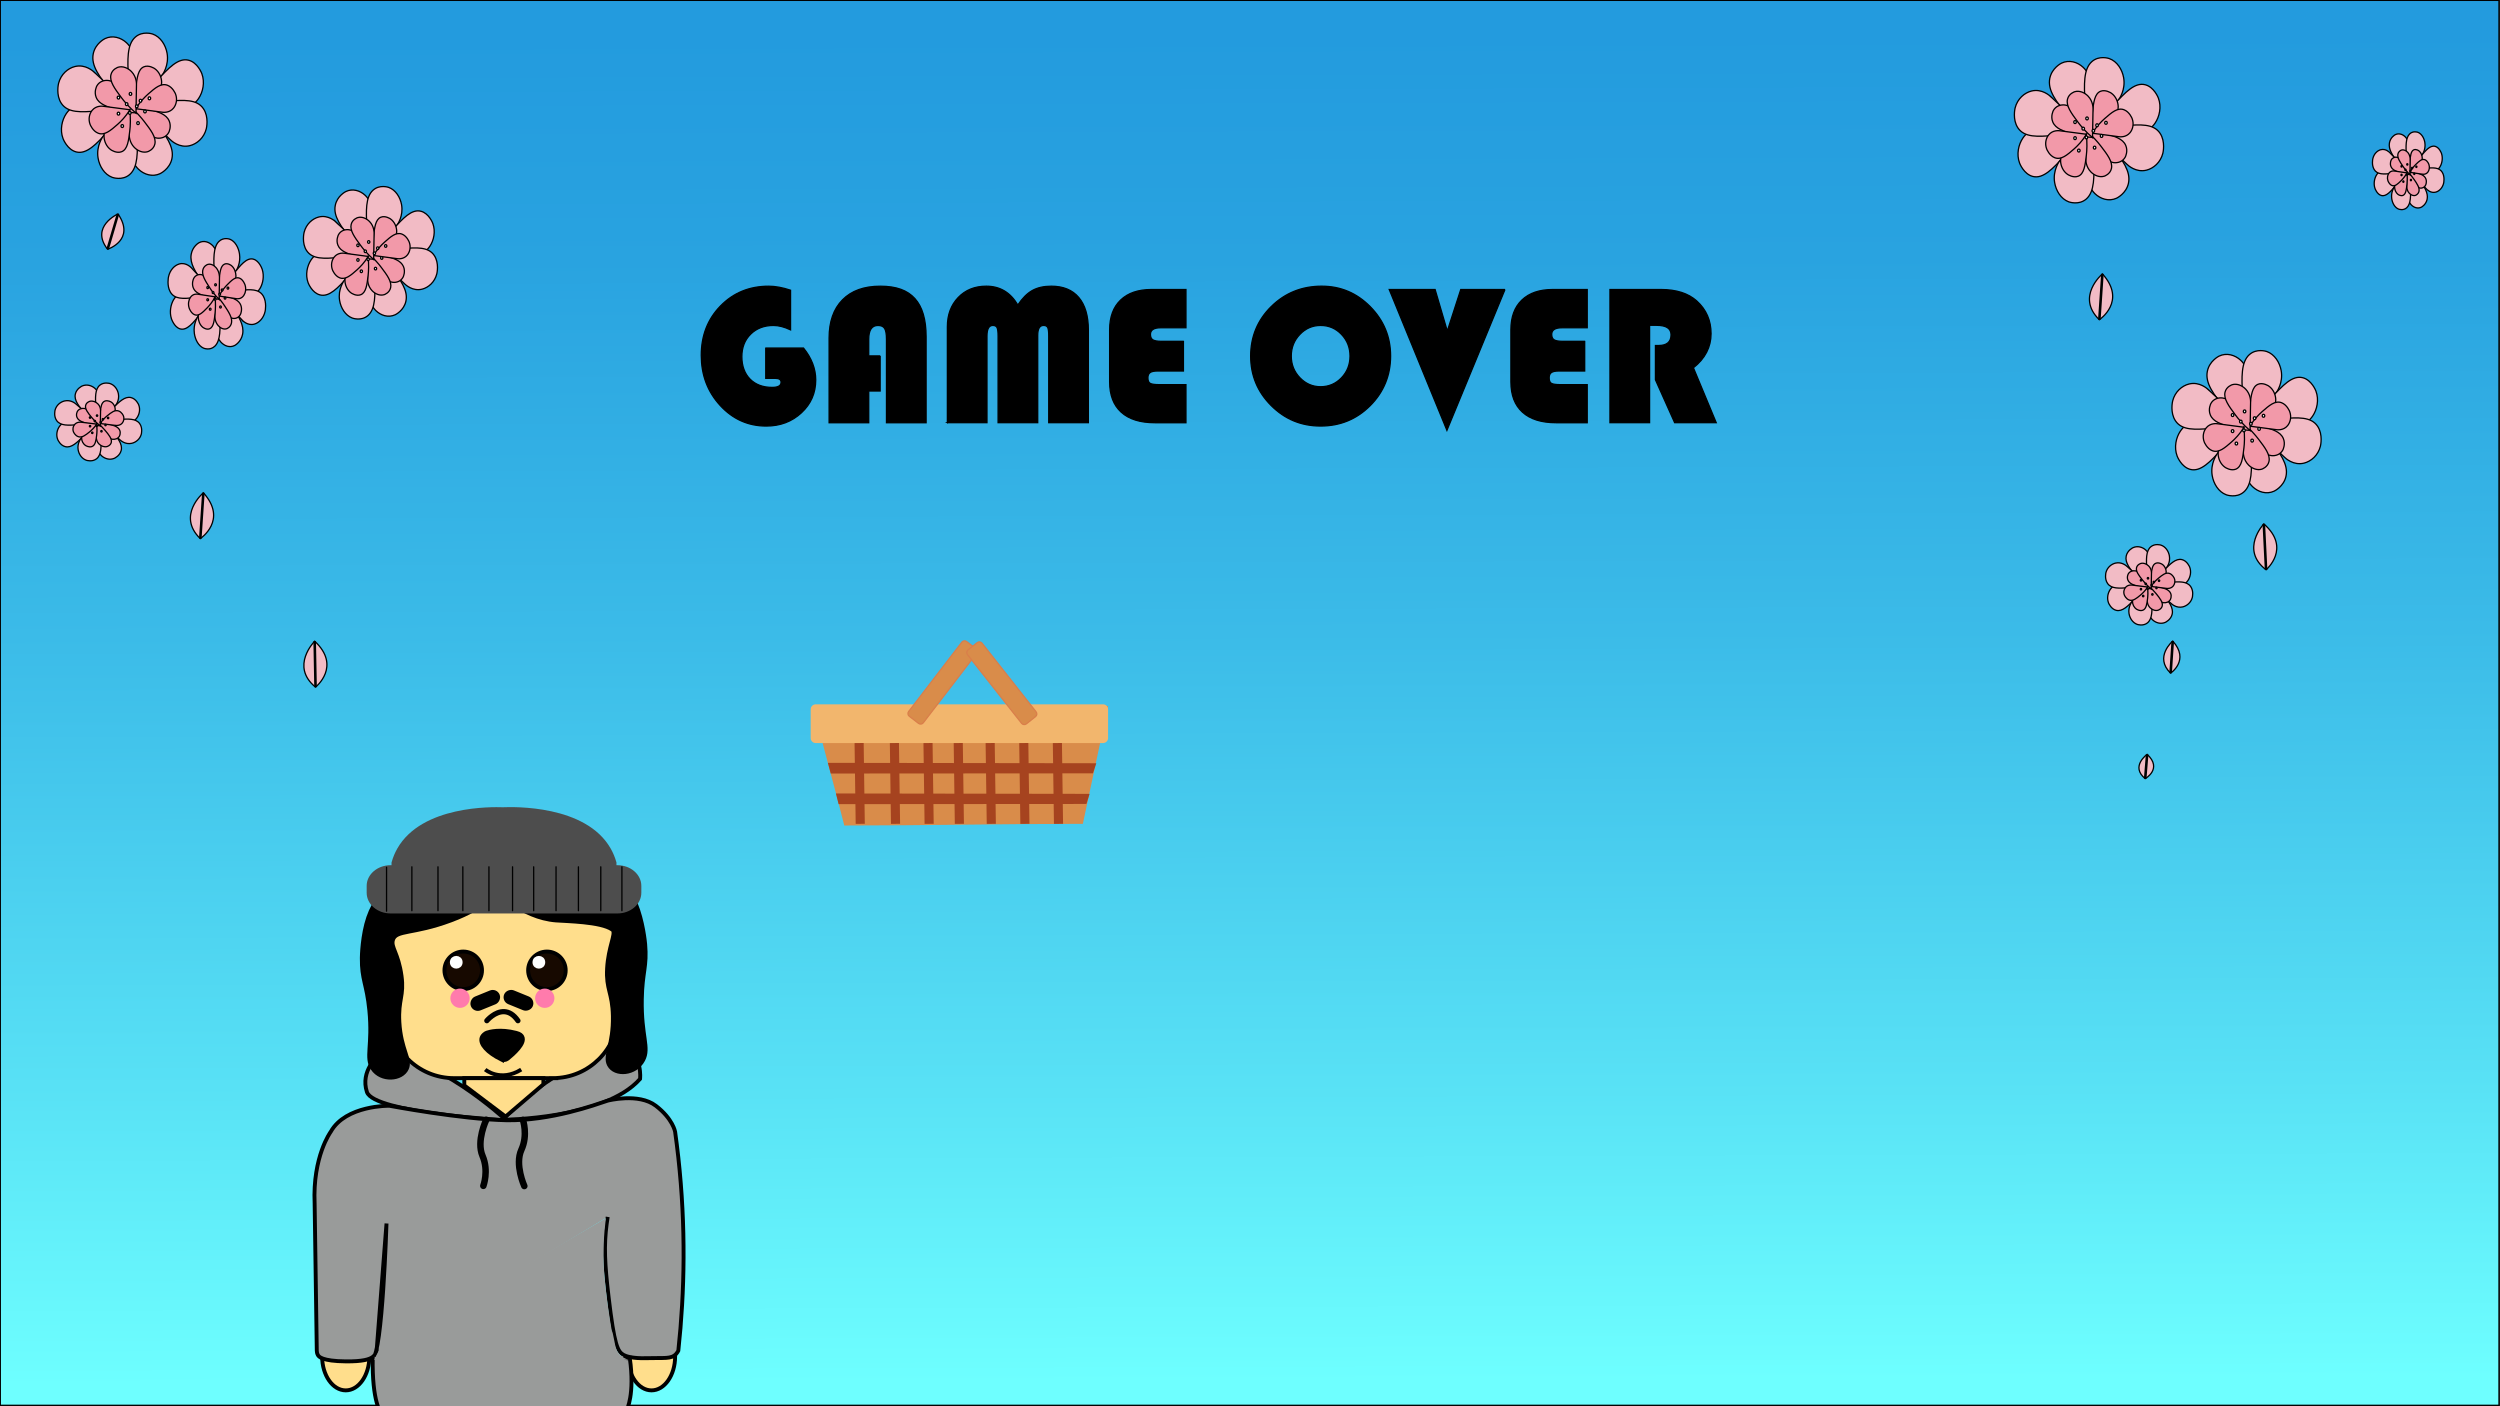 <?xml version="1.0" encoding="UTF-8"?><svg id="Layer_1" xmlns="http://www.w3.org/2000/svg" xmlns:xlink="http://www.w3.org/1999/xlink" viewBox="0 0 1920 1080"><rect x="0" y="0" width="1920" height="1080" fill="#333333" stroke="none"/><defs><style>.cls-1{stroke-width:2px;}.cls-1,.cls-2,.cls-3,.cls-4,.cls-5,.cls-6,.cls-7,.cls-8,.cls-9,.cls-10,.cls-11,.cls-12,.cls-13,.cls-14,.cls-15,.cls-16,.cls-17,.cls-18{stroke-miterlimit:10;}.cls-1,.cls-2,.cls-3,.cls-4,.cls-5,.cls-6,.cls-8,.cls-10,.cls-12,.cls-13,.cls-14,.cls-19,.cls-15,.cls-17,.cls-18{stroke:#000;}.cls-1,.cls-5,.cls-7,.cls-8,.cls-12,.cls-18{fill:none;}.cls-2,.cls-3,.cls-6,.cls-15,.cls-17,.cls-18{stroke-width:3px;}.cls-2,.cls-20{fill:#999b9a;}.cls-21{fill:url(#linear-gradient);}.cls-21,.cls-22,.cls-23,.cls-24,.cls-20,.cls-25,.cls-26,.cls-27{stroke-width:0px;}.cls-22,.cls-10,.cls-19,.cls-17{fill:#000;}.cls-3{fill:#170900;}.cls-4,.cls-16{fill:#fff;}.cls-5,.cls-6,.cls-8,.cls-10,.cls-12,.cls-16{stroke-linecap:round;}.cls-6,.cls-15{fill:#ffde8c;}.cls-23{fill:#a6431f;}.cls-24{fill:#d98c4a;}.cls-7{stroke:#a6431f;stroke-width:7px;}.cls-8,.cls-10,.cls-16{stroke-width:4px;}.cls-9{fill:url(#linear-gradient-2);}.cls-9,.cls-11{stroke:#d97e4a;}.cls-11{fill:url(#linear-gradient-3);}.cls-12{stroke-width:5px;}.cls-13{fill:#f2bbc5;}.cls-14{fill:#f299a9;}.cls-25{fill:#ff7bac;}.cls-16{stroke:#fff;}.cls-26{fill:#f2b66d;}.cls-27{fill:#4d4d4d;}</style><linearGradient id="linear-gradient" x1="962.52" y1="1387.36" x2="956.2" y2="-530.85" gradientUnits="userSpaceOnUse"><stop offset=".17" stop-color="#6effff"/><stop offset=".29" stop-color="#58e1f5"/><stop offset=".47" stop-color="#3bbbe8"/><stop offset=".62" stop-color="#29a3e0"/><stop offset=".71" stop-color="#239bde"/></linearGradient><linearGradient id="linear-gradient-2" x1="726.43" y1="1173.12" x2="726.65" y2="1035.62" gradientTransform="translate(818.31 -790.49) rotate(37.56)" gradientUnits="userSpaceOnUse"><stop offset=".99" stop-color="#d98c4a"/><stop offset=".99" stop-color="#b08f4a"/><stop offset="1" stop-color="#4b974a"/><stop offset="1" stop-color="#009d4a"/></linearGradient><linearGradient id="linear-gradient-3" x1="1115.53" y1="84.49" x2="1115.76" y2="-53.03" gradientTransform="translate(-113.28 1207.16) rotate(-38.28)" xlink:href="#linear-gradient-2"/></defs><rect class="cls-21" x=".23" y=".28" width="1919" height="1079"/><path class="cls-22" d="M1918.73.78v1078H.73V.78h1918M1919.73-.22H-.27v1080h1920V-.22h0Z"/><path class="cls-19" d="M588.11,267.32h29c6.24,7.75,9.37,15.91,9.37,24.51,0,9.99-3.66,18.39-10.98,25.18-7.32,6.8-16.33,10.19-27.02,10.19-13.89,0-25.68-5.27-35.37-15.81-9.69-10.54-14.54-23.38-14.54-38.52s4.93-27.83,14.8-37.92c9.87-10.09,22.2-15.14,36.98-15.14,5.05,0,10.64,1.02,16.79,3.07v30.43c-4.8-2.25-9.17-3.37-13.12-3.37-7.15,0-12.98,2.22-17.5,6.67-4.52,4.45-6.78,10.22-6.78,17.31s2.1,12.99,6.3,17.24c4.2,4.25,9.87,6.37,17.01,6.37,4.55,0,6.82-1.32,6.82-3.97,0-2-1.5-3-4.5-3h-7.27v-23.23Z"/><path class="cls-19" d="M675.95,273.31v26.98h-8.77v24.36h-30.43v-65.05c0-12.59,3.43-22.37,10.3-29.34,6.87-6.97,16.53-10.45,28.97-10.45s20.86,3.16,26.6,9.48c5.75,6.32,8.62,16.08,8.62,29.27v66.1h-30.43v-64.08c0-4-.48-6.77-1.42-8.32-.95-1.55-2.65-2.32-5.1-2.32-4.75,0-7.12,3.55-7.12,10.64v12.74h8.77Z"/><path class="cls-19" d="M727.58,324.65v-73.75c0-9.14,2.77-16.61,8.32-22.41,5.55-5.79,12.74-8.69,21.58-8.69,10.49,0,18.56,4.82,24.21,14.46,3.45-5.2,7.14-8.91,11.09-11.13,3.95-2.22,8.82-3.33,14.61-3.33,9.19,0,16.24,2.9,21.13,8.69,4.9,5.8,7.34,14.14,7.34,25.03v71.12h-30.43v-66.55c0-3.3-.26-5.48-.79-6.56-.52-1.07-1.59-1.61-3.18-1.61-3,0-4.5,2.55-4.5,7.64v67.08h-30.43v-66.55c0-3.25-.28-5.42-.82-6.52-.55-1.1-1.62-1.65-3.22-1.65-3,0-4.5,2.72-4.5,8.17v66.55h-30.43Z"/><path class="cls-19" d="M908.87,262.15v22.78h-19.86c-2.7,0-4.61.4-5.73,1.2-1.12.8-1.69,2.15-1.69,4.05,0,2.15.57,3.56,1.72,4.23,1.15.67,3.5,1.01,7.04,1.01h20.46v29.23h-23.91c-11.24,0-19.84-2.69-25.78-8.06-5.95-5.37-8.92-13.13-8.92-23.27v-40.1c0-9.79,2.81-17.39,8.43-22.78,5.62-5.4,13.53-8.09,23.72-8.09h26.46v29.38h-19.41c-5.25,0-7.87,1.7-7.87,5.1,0,2,.62,3.39,1.87,4.16,1.25.77,3.47,1.16,6.67,1.16h16.79Z"/><path class="cls-19" d="M1015.15,219.8c14.49,0,26.92,5.27,37.28,15.81,10.37,10.54,15.55,23.16,15.55,37.85s-5.22,27.63-15.66,38.07c-10.44,10.44-23.13,15.66-38.07,15.66s-27.5-5.25-38-15.74c-10.49-10.49-15.74-23.16-15.74-38s5.28-27.68,15.85-38.07c10.57-10.39,23.5-15.59,38.78-15.59ZM1014.25,249.93c-6.25,0-11.57,2.3-15.96,6.9-4.4,4.6-6.59,10.14-6.59,16.64s2.21,12.04,6.63,16.64c4.42,4.6,9.73,6.9,15.93,6.9s11.63-2.29,16-6.86c4.37-4.57,6.56-10.13,6.56-16.68s-2.19-12.1-6.56-16.68c-4.37-4.57-9.71-6.86-16-6.86Z"/><path class="cls-19" d="M1155.82,222.35l-44.59,108.14-44.29-108.14h35.22l9.37,31.93,10.34-31.93h33.95Z"/><path class="cls-19" d="M1217.04,262.15v22.78h-19.86c-2.7,0-4.61.4-5.73,1.2-1.12.8-1.69,2.15-1.69,4.05,0,2.15.57,3.56,1.72,4.23,1.15.67,3.5,1.01,7.04,1.01h20.46v29.23h-23.91c-11.24,0-19.84-2.69-25.78-8.06-5.95-5.37-8.92-13.13-8.92-23.27v-40.1c0-9.79,2.81-17.39,8.43-22.78,5.62-5.4,13.53-8.09,23.72-8.09h26.46v29.38h-19.41c-5.25,0-7.87,1.7-7.87,5.1,0,2,.62,3.39,1.87,4.16,1.25.77,3.47,1.16,6.67,1.16h16.79Z"/><path class="cls-19" d="M1266.88,249.85v74.79h-30.43v-102.3h39.05c11.89,0,21.11,2.95,27.65,8.84,7.29,6.6,10.94,14.96,10.94,25.11s-4.52,19.06-13.57,26.16l17.54,42.19h-31.93l-14.76-32.98v-26.31h2.4c6.39,0,9.59-2.75,9.59-8.24,0-4.85-3.7-7.27-11.09-7.27h-5.4Z"/><path class="cls-13" d="M103.59,49.14c.02-1.13.05-10.29-6.42-16.31-4.26-3.97-10.73-5.99-16.61-3.13-.31.15-7.35,3.72-8.95,11.6-1.88,9.26,5.08,18,13.08,28.04,3.82,4.8,9.94,11.61,18.81,18.22.03-12.8.06-25.6.09-38.41Z"/><path class="cls-13" d="M124.28,58.1c.64-.86,5.7-7.9,4.02-17.31-1.11-6.2-4.98-12.52-11.09-14.65-.32-.11-7.72-2.55-13.28,2.35-6.54,5.76-5.98,17.63-5.33,31.26.31,6.51,1.28,16.27,4.49,27.9,7.07-9.85,14.13-19.7,21.2-29.55Z"/><path class="cls-13" d="M64.98,79.6c-.98-.01-8.89.04-14.03,7.59-3.39,4.97-5.07,12.47-2.54,19.25.13.36,3.28,8.47,10.11,10.24,8.02,2.08,15.5-6.06,24.1-15.41,4.11-4.47,9.93-11.61,15.56-21.94-11.06.09-22.13.18-33.19.27Z"/><path class="cls-13" d="M72.52,55.58c-.75-.73-6.88-6.52-15-4.48-5.35,1.34-10.77,5.88-12.55,12.97-.09.37-2.13,8.95,2.16,15.34,5.04,7.51,15.29,6.74,27.07,5.86,5.62-.42,14.05-1.64,24.07-5.46-8.58-8.08-17.17-16.16-25.75-24.24Z"/><path class="cls-13" d="M100.14,113.48c-.04,1.13-.21,10.29,6.17,16.44,4.2,4.05,10.63,6.21,16.56,3.48.31-.14,7.41-3.56,9.13-11.41,2.02-9.22-4.8-18.1-12.64-28.31-3.75-4.87-9.75-11.81-18.52-18.61-.23,12.8-.46,25.6-.69,38.4Z"/><path class="cls-13" d="M79.6,104.09c-.65.85-5.82,7.78-4.29,17.23,1.01,6.22,4.78,12.62,10.86,14.88.32.12,7.67,2.71,13.32-2.07,6.63-5.62,6.25-17.5,5.82-31.15-.21-6.52-1.03-16.3-4.05-27.99-7.22,9.7-14.44,19.4-21.65,29.11Z"/><path class="cls-13" d="M138.42,83.35c.98.01,8.89-.05,14.03-7.6,3.38-4.97,5.07-12.47,2.54-19.25-.13-.36-3.29-8.47-10.11-10.24-8.02-2.08-15.5,6.07-24.1,15.43-4.1,4.47-9.93,11.62-15.55,21.95,11.06-.09,22.13-.19,33.19-.28Z"/><path class="cls-13" d="M130.89,107.38c.75.73,6.88,6.51,15,4.47,5.35-1.34,10.77-5.89,12.55-12.98.09-.37,2.12-8.95-2.17-15.34-5.05-7.51-15.29-6.74-27.07-5.85-5.62.42-14.05,1.65-24.07,5.47,8.59,8.07,17.17,16.15,25.76,24.22Z"/><path class="cls-14" d="M112.09,100.39c.37.56,3.47,5.05,8.58,5.69,3.37.42,7.12-.89,8.94-4.38.1-.18,2.23-4.44.31-8.86-2.25-5.2-8.52-7-15.72-9.06-3.44-.99-8.65-2.14-15.1-2.22,4.33,6.28,8.66,12.55,12.99,18.83Z"/><path class="cls-14" d="M99.24,103.38c-.01.65-.02,5.89,3.97,9.9,2.63,2.64,6.61,4.35,10.23,3.22.19-.06,4.52-1.5,5.5-5.88,1.15-5.15-3.15-10.75-8.08-17.19-2.36-3.08-6.13-7.51-11.6-12.06,0,7.34-.01,14.67-.02,22.01Z"/><path class="cls-14" d="M120.06,71.74c.47-.34,4.2-3.19,4.08-8.71-.08-3.64-1.83-7.91-5.33-10.33-.18-.13-4.43-2.98-8.27-1.41-4.51,1.84-5.29,8.49-6.2,16.12-.43,3.65-.77,9.22.07,16.28,5.22-3.98,10.43-7.97,15.65-11.95Z"/><path class="cls-14" d="M124.64,86.18c.6.09,5.48.74,8.63-3.15,2.08-2.56,3.11-6.71,1.55-10.82-.08-.22-2.03-5.14-6.23-6.74-4.94-1.88-9.54,2.15-14.82,6.77-2.52,2.21-6.1,5.81-9.56,11.24,6.81.9,13.62,1.79,20.43,2.69Z"/><path class="cls-14" d="M91.89,67.69c-.37-.57-3.39-5.11-8.51-5.85-3.37-.49-7.15.74-9.03,4.19-.1.18-2.3,4.38-.46,8.83,2.17,5.23,8.42,7.15,15.6,9.35,3.43,1.05,8.63,2.31,15.1,2.51-4.23-6.34-8.47-12.69-12.7-19.03Z"/><path class="cls-14" d="M104.82,64.97c.02-.65.12-5.88-3.81-9.96-2.59-2.68-6.55-4.47-10.2-3.41-.19.06-4.56,1.41-5.61,5.76-1.24,5.11,2.97,10.79,7.81,17.31,2.31,3.12,6.02,7.61,11.42,12.25.13-7.32.26-14.64.39-21.95Z"/><path class="cls-14" d="M83.96,96.06c-.47.34-4.2,3.19-4.07,8.71.08,3.64,1.83,7.91,5.33,10.32.18.13,4.43,2.97,8.27,1.41,4.51-1.84,5.29-8.49,6.19-16.13.43-3.65.77-9.22-.07-16.28-5.21,3.99-10.43,7.97-15.64,11.96Z"/><path class="cls-14" d="M79.38,81.62c-.6-.09-5.48-.74-8.63,3.15-2.08,2.56-3.11,6.71-1.54,10.82.08.22,2.03,5.14,6.24,6.74,4.94,1.88,9.54-2.15,14.82-6.78,2.52-2.21,6.1-5.81,9.55-11.25-6.81-.89-13.62-1.79-20.43-2.68Z"/><ellipse class="cls-4" cx="105.04" cy="81.67" rx=".97" ry="1.12"/><ellipse class="cls-4" cx="107.9" cy="77.37" rx=".97" ry="1.12"/><ellipse class="cls-4" cx="100.2" cy="72.13" rx=".97" ry="1.12"/><ellipse class="cls-4" cx="90.99" cy="87.27" rx=".97" ry="1.12"/><ellipse class="cls-4" cx="97.29" cy="79.98" rx=".97" ry="1.12"/><ellipse class="cls-4" cx="106.01" cy="94.56" rx=".97" ry="1.12"/><ellipse class="cls-4" cx="90.99" cy="74.94" rx=".97" ry="1.12"/><ellipse class="cls-4" cx="99.71" cy="86.71" rx=".97" ry="1.12"/><ellipse class="cls-4" cx="111.34" cy="85.59" rx=".97" ry="1.12"/><ellipse class="cls-4" cx="114.74" cy="75.5" rx=".97" ry="1.12"/><ellipse class="cls-4" cx="93.9" cy="96.81" rx=".97" ry="1.12"/><path class="cls-13" d="M167.76,201.26c.01-.86.03-7.82-4.2-12.39-2.79-3.01-7.02-4.55-10.87-2.38-.2.11-4.81,2.82-5.85,8.81-1.23,7.04,3.33,13.67,8.56,21.3,2.5,3.64,6.5,8.82,12.3,13.84.02-9.72.04-19.45.06-29.17Z"/><path class="cls-13" d="M181.29,208.07c.42-.65,3.73-6,2.63-13.15-.72-4.71-3.26-9.51-7.25-11.13-.21-.08-5.05-1.94-8.69,1.79-4.28,4.38-3.91,13.39-3.49,23.75.2,4.95.84,12.36,2.93,21.19,4.62-7.48,9.24-14.97,13.86-22.45Z"/><path class="cls-13" d="M142.5,224.4c-.64,0-5.82.03-9.18,5.77-2.21,3.78-3.32,9.47-1.66,14.62.09.27,2.15,6.43,6.61,7.78,5.25,1.58,10.14-4.6,15.76-11.71,2.69-3.39,6.5-8.82,10.18-16.67-7.24.07-14.47.14-21.71.21Z"/><path class="cls-13" d="M147.43,206.15c-.49-.56-4.5-4.95-9.81-3.4-3.5,1.02-7.05,4.47-8.21,9.86-.06.28-1.39,6.8,1.41,11.66,3.3,5.71,10,5.12,17.71,4.45,3.68-.32,9.19-1.25,15.74-4.15-5.61-6.14-11.23-12.27-16.84-18.41Z"/><path class="cls-13" d="M165.5,250.13c-.02.86-.14,7.81,4.03,12.49,2.75,3.08,6.95,4.72,10.83,2.64.2-.11,4.85-2.71,5.97-8.66,1.32-7-3.14-13.75-8.27-21.5-2.45-3.7-6.38-8.97-12.11-14.13-.15,9.72-.3,19.44-.45,29.17Z"/><path class="cls-13" d="M152.06,243c-.43.64-3.81,5.91-2.8,13.08.66,4.73,3.13,9.59,7.1,11.3.21.09,5.02,2.06,8.71-1.58,4.34-4.27,4.09-13.29,3.8-23.66-.14-4.95-.67-12.38-2.65-21.26-4.72,7.37-9.44,14.74-14.16,22.11Z"/><path class="cls-13" d="M190.54,227.25c.64,0,5.82-.03,9.18-5.77,2.21-3.78,3.32-9.47,1.66-14.62-.09-.27-2.15-6.43-6.61-7.78-5.25-1.58-10.14,4.61-15.76,11.72-2.68,3.4-6.49,8.82-10.17,16.67,7.24-.07,14.47-.14,21.71-.22Z"/><path class="cls-13" d="M185.61,245.5c.49.55,4.5,4.95,9.81,3.4,3.5-1.02,7.04-4.47,8.21-9.86.06-.28,1.39-6.8-1.42-11.65-3.3-5.71-10-5.12-17.71-4.44-3.68.32-9.19,1.25-15.74,4.16,5.62,6.13,11.23,12.27,16.85,18.4Z"/><path class="cls-14" d="M173.31,240.2c.25.43,2.27,3.84,5.61,4.33,2.2.32,4.66-.67,5.85-3.33.06-.14,1.46-3.37.2-6.73-1.47-3.95-5.57-5.31-10.28-6.88-2.25-.75-5.66-1.63-9.88-1.68,2.83,4.77,5.67,9.53,8.5,14.3Z"/><path class="cls-14" d="M164.91,242.46c0,.49-.01,4.48,2.6,7.52,1.72,2,4.32,3.31,6.69,2.45.12-.05,2.96-1.14,3.6-4.47.75-3.91-2.06-8.17-5.29-13.06-1.54-2.34-4.01-5.7-7.59-9.16,0,5.57,0,11.15-.01,16.72Z"/><path class="cls-14" d="M178.53,218.43c.31-.26,2.75-2.42,2.67-6.62-.05-2.76-1.19-6.01-3.48-7.84-.12-.1-2.9-2.26-5.41-1.07-2.95,1.4-3.46,6.45-4.05,12.25-.28,2.77-.5,7,.04,12.36,3.41-3.03,6.82-6.05,10.23-9.08Z"/><path class="cls-14" d="M181.52,229.4c.39.07,3.58.56,5.65-2.39,1.36-1.94,2.03-5.1,1.01-8.22-.05-.16-1.33-3.9-4.08-5.12-3.23-1.43-6.24,1.63-9.7,5.14-1.65,1.68-3.99,4.41-6.25,8.54,4.46.68,8.91,1.36,13.37,2.04Z"/><path class="cls-14" d="M160.1,215.35c-.24-.43-2.22-3.88-5.56-4.44-2.2-.37-4.68.57-5.91,3.19-.06.14-1.51,3.33-.3,6.71,1.42,3.97,5.51,5.43,10.21,7.1,2.24.8,5.65,1.75,9.88,1.91-2.77-4.82-5.54-9.64-8.31-14.46Z"/><path class="cls-14" d="M168.56,213.28c.01-.49.08-4.47-2.49-7.56-1.69-2.04-4.29-3.4-6.67-2.59-.13.04-2.98,1.07-3.67,4.37-.81,3.88,1.95,8.2,5.11,13.15,1.51,2.37,3.94,5.78,7.47,9.31.08-5.56.17-11.12.25-16.67Z"/><path class="cls-14" d="M154.92,236.9c-.31.26-2.75,2.42-2.67,6.62.05,2.76,1.2,6.01,3.49,7.84.12.1,2.9,2.26,5.41,1.07,2.95-1.4,3.46-6.45,4.05-12.25.28-2.77.5-7-.05-12.36-3.41,3.03-6.82,6.06-10.23,9.08Z"/><path class="cls-14" d="M151.92,225.93c-.39-.07-3.58-.56-5.65,2.4-1.36,1.95-2.03,5.1-1.01,8.22.05.16,1.33,3.9,4.08,5.12,3.23,1.43,6.24-1.63,9.69-5.15,1.65-1.68,3.99-4.41,6.25-8.54-4.46-.68-8.91-1.36-13.37-2.04Z"/><ellipse class="cls-4" cx="168.71" cy="225.97" rx=".63" ry=".85"/><ellipse class="cls-4" cx="170.58" cy="222.71" rx=".63" ry=".85"/><ellipse class="cls-4" cx="165.54" cy="218.73" rx=".63" ry=".85"/><ellipse class="cls-4" cx="159.51" cy="230.23" rx=".63" ry=".85"/><ellipse class="cls-4" cx="163.64" cy="224.69" rx=".63" ry=".85"/><ellipse class="cls-4" cx="169.34" cy="235.77" rx=".63" ry=".85"/><ellipse class="cls-4" cx="159.51" cy="220.86" rx=".63" ry=".85"/><ellipse class="cls-4" cx="165.22" cy="229.8" rx=".63" ry=".85"/><ellipse class="cls-4" cx="172.83" cy="228.95" rx=".63" ry=".85"/><ellipse class="cls-4" cx="175.05" cy="221.28" rx=".63" ry=".85"/><ellipse class="cls-4" cx="161.42" cy="237.47" rx=".63" ry=".85"/><path class="cls-13" d="M286.22,164.88c.02-1.03.05-9.38-5.77-14.88-3.83-3.62-9.64-5.46-14.92-2.86-.28.14-6.61,3.39-8.04,10.57-1.69,8.45,4.57,16.41,11.76,25.57,3.43,4.37,8.93,10.59,16.9,16.61.03-11.67.06-23.35.08-35.02Z"/><path class="cls-13" d="M304.8,173.05c.57-.78,5.12-7.2,3.61-15.79-.99-5.65-4.47-11.42-9.96-13.36-.29-.1-6.93-2.32-11.93,2.15-5.88,5.25-5.37,16.08-4.79,28.51.28,5.94,1.15,14.84,4.03,25.45,6.35-8.98,12.7-17.97,19.04-26.95Z"/><path class="cls-13" d="M251.53,192.66c-.88-.01-7.99.04-12.61,6.92-3.04,4.53-4.56,11.37-2.29,17.56.12.32,2.95,7.73,9.08,9.34,7.21,1.9,13.93-5.53,21.65-14.06,3.69-4.07,8.92-10.59,13.98-20.01-9.94.08-19.88.16-29.82.25Z"/><path class="cls-13" d="M258.3,170.75c-.67-.67-6.18-5.94-13.48-4.09-4.8,1.22-9.68,5.36-11.28,11.83-.08.34-1.91,8.16,1.94,13.99,4.53,6.85,13.74,6.15,24.32,5.34,5.05-.39,12.62-1.5,21.62-4.98-7.71-7.37-15.42-14.73-23.13-22.1Z"/><path class="cls-13" d="M283.12,223.55c-.03,1.03-.19,9.38,5.54,15,3.77,3.7,9.55,5.67,14.88,3.17.28-.13,6.66-3.25,8.2-10.4,1.82-8.41-4.32-16.51-11.36-25.81-3.37-4.44-8.76-10.77-16.64-16.97-.21,11.67-.41,23.34-.62,35.02Z"/><path class="cls-13" d="M264.66,214.99c-.59.77-5.23,7.09-3.85,15.71.91,5.67,4.3,11.51,9.76,13.57.29.11,6.89,2.47,11.96-1.89,5.96-5.13,5.62-15.96,5.23-28.4-.19-5.94-.92-14.86-3.64-25.53-6.48,8.85-12.97,17.7-19.45,26.54Z"/><path class="cls-13" d="M317.51,196.08c.88.01,7.99-.04,12.61-6.93,3.04-4.54,4.55-11.37,2.28-17.56-.12-.32-2.95-7.72-9.08-9.34-7.21-1.89-13.93,5.53-21.65,14.07-3.69,4.08-8.92,10.59-13.97,20.01,9.94-.09,19.88-.17,29.82-.26Z"/><path class="cls-13" d="M310.74,217.99c.67.67,6.19,5.94,13.48,4.08,4.8-1.23,9.68-5.37,11.27-11.84.08-.34,1.91-8.16-1.95-13.99-4.53-6.85-13.74-6.14-24.32-5.33-5.05.39-12.62,1.5-21.62,4.99,7.71,7.36,15.43,14.73,23.14,22.09Z"/><path class="cls-14" d="M293.85,211.62c.34.51,3.12,4.61,7.71,5.19,3.03.39,6.4-.81,8.03-4,.09-.17,2-4.05.28-8.08-2.02-4.74-7.65-6.38-14.12-8.26-3.09-.9-7.77-1.95-13.57-2.02,3.89,5.72,7.78,11.45,11.67,17.17Z"/><path class="cls-14" d="M282.31,214.34c-.01.59-.02,5.38,3.57,9.03,2.36,2.41,5.94,3.97,9.19,2.94.17-.05,4.06-1.37,4.94-5.36,1.03-4.7-2.83-9.81-7.26-15.68-2.12-2.81-5.51-6.84-10.42-10.99,0,6.69-.01,13.38-.02,20.07Z"/><path class="cls-14" d="M301.01,185.49c.42-.31,3.78-2.91,3.66-7.95-.07-3.32-1.64-7.21-4.79-9.42-.17-.12-3.98-2.71-7.43-1.29-4.05,1.68-4.76,7.74-5.57,14.7-.39,3.33-.69,8.41.06,14.84,4.69-3.63,9.37-7.27,14.06-10.9Z"/><path class="cls-14" d="M305.13,198.66c.54.08,4.92.67,7.76-2.87,1.87-2.34,2.8-6.12,1.39-9.87-.07-.2-1.82-4.69-5.6-6.14-4.44-1.72-8.57,1.96-13.32,6.18-2.27,2.01-5.48,5.29-8.59,10.25,6.12.82,12.24,1.64,18.36,2.45Z"/><path class="cls-14" d="M275.7,181.79c-.33-.52-3.05-4.66-7.64-5.34-3.03-.44-6.42.68-8.12,3.82-.09.17-2.07,4-.41,8.05,1.95,4.77,7.57,6.52,14.02,8.52,3.08.96,7.76,2.1,13.56,2.29-3.8-5.79-7.61-11.57-11.41-17.36Z"/><path class="cls-14" d="M287.32,179.31c.02-.59.11-5.36-3.43-9.08-2.33-2.45-5.89-4.08-9.16-3.11-.17.05-4.1,1.28-5.04,5.25-1.11,4.66,2.67,9.84,7.02,15.79,2.08,2.84,5.41,6.94,10.26,11.18.12-6.67.23-13.35.35-20.02Z"/><path class="cls-14" d="M268.58,207.66c-.42.31-3.77,2.91-3.66,7.95.08,3.32,1.64,7.21,4.79,9.42.17.12,3.98,2.71,7.43,1.28,4.05-1.68,4.75-7.74,5.56-14.71.39-3.33.69-8.41-.07-14.84-4.68,3.63-9.37,7.27-14.05,10.9Z"/><path class="cls-14" d="M264.46,194.49c-.54-.08-4.92-.67-7.76,2.88-1.87,2.34-2.79,6.12-1.39,9.87.07.2,1.83,4.68,5.6,6.14,4.44,1.71,8.57-1.96,13.32-6.18,2.27-2.02,5.48-5.3,8.58-10.26-6.12-.82-12.24-1.63-18.36-2.45Z"/><ellipse class="cls-4" cx="287.52" cy="194.54" rx=".87" ry="1.02"/><ellipse class="cls-4" cx="290.09" cy="190.62" rx=".87" ry="1.02"/><ellipse class="cls-4" cx="283.17" cy="185.84" rx=".87" ry="1.02"/><ellipse class="cls-4" cx="274.9" cy="199.65" rx=".87" ry="1.02"/><ellipse class="cls-4" cx="280.56" cy="193" rx=".87" ry="1.02"/><ellipse class="cls-4" cx="288.4" cy="206.3" rx=".87" ry="1.02"/><ellipse class="cls-4" cx="274.9" cy="188.4" rx=".87" ry="1.02"/><ellipse class="cls-4" cx="282.73" cy="199.14" rx=".87" ry="1.02"/><ellipse class="cls-4" cx="293.18" cy="198.12" rx=".87" ry="1.02"/><ellipse class="cls-4" cx="296.23" cy="188.91" rx=".87" ry="1.02"/><ellipse class="cls-4" cx="277.51" cy="208.34" rx=".87" ry="1.02"/><path class="cls-13" d="M1606.23,67.96c.02-1.13.05-10.29-6.42-16.31-4.26-3.97-10.73-5.99-16.61-3.13-.31.15-7.35,3.72-8.95,11.6-1.88,9.26,5.08,18,13.08,28.04,3.82,4.8,9.94,11.61,18.81,18.22.03-12.8.06-25.6.09-38.41Z"/><path class="cls-13" d="M1626.92,76.92c.64-.86,5.7-7.9,4.02-17.31-1.11-6.2-4.98-12.52-11.09-14.65-.32-.11-7.72-2.55-13.28,2.35-6.54,5.76-5.98,17.63-5.33,31.26.31,6.51,1.28,16.27,4.49,27.9,7.07-9.85,14.13-19.7,21.2-29.55Z"/><path class="cls-13" d="M1567.62,98.42c-.98-.01-8.89.04-14.03,7.59-3.39,4.97-5.07,12.47-2.54,19.25.13.36,3.28,8.47,10.11,10.24,8.02,2.08,15.5-6.06,24.1-15.41,4.11-4.47,9.93-11.61,15.56-21.94-11.06.09-22.13.18-33.19.27Z"/><path class="cls-13" d="M1575.16,74.4c-.75-.73-6.88-6.52-15-4.48-5.35,1.34-10.77,5.88-12.55,12.97-.09.37-2.13,8.95,2.16,15.34,5.04,7.51,15.29,6.74,27.07,5.86,5.62-.42,14.05-1.64,24.07-5.46-8.58-8.08-17.17-16.16-25.75-24.24Z"/><path class="cls-13" d="M1602.78,132.3c-.04,1.13-.21,10.29,6.17,16.44,4.2,4.05,10.63,6.21,16.56,3.48.31-.14,7.41-3.56,9.13-11.41,2.02-9.22-4.8-18.1-12.64-28.31-3.75-4.87-9.75-11.81-18.52-18.61-.23,12.8-.46,25.6-.69,38.4Z"/><path class="cls-13" d="M1582.24,122.91c-.65.85-5.82,7.78-4.29,17.23,1.01,6.22,4.78,12.62,10.86,14.88.32.12,7.67,2.71,13.32-2.07,6.63-5.62,6.25-17.5,5.82-31.15-.21-6.52-1.03-16.3-4.05-27.99-7.22,9.7-14.44,19.4-21.65,29.11Z"/><path class="cls-13" d="M1641.06,102.18c.98.01,8.89-.05,14.03-7.6,3.38-4.97,5.07-12.47,2.54-19.25-.13-.36-3.29-8.47-10.11-10.24-8.02-2.08-15.5,6.07-24.1,15.43-4.1,4.47-9.93,11.62-15.55,21.95,11.06-.09,22.13-.19,33.19-.28Z"/><path class="cls-13" d="M1633.53,126.2c.75.73,6.88,6.51,15,4.47,5.35-1.34,10.77-5.89,12.55-12.98.09-.37,2.12-8.95-2.17-15.34-5.05-7.51-15.29-6.74-27.07-5.85-5.62.42-14.05,1.65-24.07,5.47,8.59,8.07,17.17,16.15,25.76,24.22Z"/><path class="cls-14" d="M1614.73,119.22c.37.56,3.47,5.05,8.58,5.69,3.37.42,7.12-.89,8.94-4.38.1-.18,2.23-4.44.31-8.86-2.25-5.2-8.52-7-15.72-9.06-3.44-.99-8.65-2.14-15.1-2.22,4.33,6.28,8.66,12.55,12.99,18.83Z"/><path class="cls-14" d="M1601.88,122.2c-.01.65-.02,5.89,3.97,9.9,2.63,2.64,6.61,4.35,10.23,3.22.19-.06,4.52-1.5,5.5-5.88,1.15-5.15-3.15-10.75-8.08-17.19-2.36-3.08-6.13-7.51-11.6-12.06,0,7.34-.01,14.67-.02,22.01Z"/><path class="cls-14" d="M1622.7,90.56c.47-.34,4.2-3.19,4.08-8.71-.08-3.64-1.83-7.91-5.33-10.33-.18-.13-4.43-2.98-8.27-1.41-4.51,1.84-5.29,8.49-6.2,16.12-.43,3.65-.77,9.22.07,16.28,5.22-3.98,10.43-7.97,15.65-11.95Z"/><path class="cls-14" d="M1627.28,105c.6.09,5.48.74,8.63-3.15,2.08-2.56,3.11-6.71,1.55-10.82-.08-.22-2.03-5.14-6.23-6.74-4.94-1.88-9.54,2.15-14.82,6.77-2.52,2.21-6.1,5.81-9.56,11.24,6.81.9,13.62,1.79,20.43,2.69Z"/><path class="cls-14" d="M1594.53,86.51c-.37-.57-3.39-5.11-8.51-5.85-3.37-.49-7.15.74-9.03,4.19-.1.18-2.3,4.38-.46,8.83,2.17,5.23,8.42,7.15,15.6,9.35,3.43,1.05,8.63,2.31,15.1,2.51-4.23-6.34-8.47-12.69-12.7-19.03Z"/><path class="cls-14" d="M1607.45,83.79c.02-.65.12-5.88-3.81-9.96-2.59-2.68-6.55-4.47-10.2-3.41-.19.06-4.56,1.41-5.61,5.76-1.24,5.11,2.97,10.79,7.81,17.31,2.31,3.12,6.02,7.61,11.42,12.25.13-7.32.26-14.64.39-21.95Z"/><path class="cls-14" d="M1586.6,114.88c-.47.34-4.2,3.19-4.07,8.71.08,3.64,1.83,7.91,5.33,10.32.18.13,4.43,2.97,8.27,1.41,4.51-1.84,5.29-8.49,6.19-16.13.43-3.65.77-9.22-.07-16.28-5.21,3.99-10.43,7.97-15.64,11.96Z"/><path class="cls-14" d="M1582.01,100.44c-.6-.09-5.48-.74-8.63,3.15-2.08,2.56-3.11,6.71-1.54,10.82.08.22,2.03,5.14,6.24,6.74,4.94,1.88,9.54-2.15,14.82-6.78,2.52-2.21,6.1-5.81,9.55-11.25-6.81-.89-13.62-1.79-20.43-2.68Z"/><ellipse class="cls-4" cx="1607.68" cy="100.49" rx=".97" ry="1.12"/><ellipse class="cls-4" cx="1610.54" cy="96.19" rx=".97" ry="1.12"/><ellipse class="cls-4" cx="1602.84" cy="90.96" rx=".97" ry="1.12"/><ellipse class="cls-4" cx="1593.63" cy="106.1" rx=".97" ry="1.12"/><ellipse class="cls-4" cx="1599.93" cy="98.81" rx=".97" ry="1.12"/><ellipse class="cls-4" cx="1608.65" cy="113.39" rx=".97" ry="1.12"/><ellipse class="cls-4" cx="1593.63" cy="93.76" rx=".97" ry="1.12"/><ellipse class="cls-4" cx="1602.35" cy="105.54" rx=".97" ry="1.12"/><ellipse class="cls-4" cx="1613.98" cy="104.41" rx=".97" ry="1.12"/><ellipse class="cls-4" cx="1617.38" cy="94.32" rx=".97" ry="1.12"/><ellipse class="cls-4" cx="1596.54" cy="115.63" rx=".97" ry="1.12"/><path class="cls-13" d="M1727.23,292.96c.02-1.13.05-10.29-6.42-16.31-4.26-3.97-10.73-5.99-16.61-3.13-.31.15-7.35,3.72-8.95,11.6-1.88,9.26,5.08,18,13.08,28.04,3.82,4.8,9.94,11.61,18.81,18.22.03-12.8.06-25.6.09-38.41Z"/><path class="cls-13" d="M1747.92,301.92c.64-.86,5.7-7.9,4.02-17.31-1.11-6.2-4.98-12.52-11.09-14.65-.32-.11-7.72-2.55-13.28,2.35-6.54,5.76-5.98,17.63-5.33,31.26.31,6.51,1.28,16.27,4.49,27.9,7.07-9.85,14.13-19.7,21.2-29.55Z"/><path class="cls-13" d="M1688.62,323.42c-.98-.01-8.89.04-14.03,7.59-3.39,4.97-5.07,12.47-2.54,19.25.13.36,3.28,8.47,10.11,10.24,8.02,2.08,15.5-6.06,24.1-15.41,4.11-4.47,9.93-11.61,15.56-21.94-11.06.09-22.13.18-33.19.27Z"/><path class="cls-13" d="M1696.16,299.4c-.75-.73-6.88-6.52-15-4.48-5.35,1.34-10.77,5.88-12.55,12.97-.09.37-2.13,8.95,2.16,15.34,5.04,7.51,15.29,6.74,27.07,5.86,5.62-.42,14.05-1.64,24.07-5.46-8.58-8.08-17.17-16.16-25.75-24.24Z"/><path class="cls-13" d="M1723.78,357.3c-.04,1.13-.21,10.29,6.17,16.44,4.2,4.05,10.63,6.21,16.56,3.48.31-.14,7.41-3.56,9.13-11.41,2.02-9.22-4.8-18.1-12.64-28.31-3.75-4.87-9.75-11.81-18.52-18.61-.23,12.8-.46,25.6-.69,38.4Z"/><path class="cls-13" d="M1703.24,347.91c-.65.85-5.82,7.78-4.29,17.23,1.01,6.22,4.78,12.62,10.86,14.88.32.12,7.67,2.71,13.32-2.07,6.63-5.62,6.25-17.5,5.82-31.15-.21-6.52-1.03-16.3-4.05-27.99-7.22,9.7-14.44,19.4-21.65,29.11Z"/><path class="cls-13" d="M1762.06,327.18c.98.01,8.89-.05,14.03-7.6,3.38-4.97,5.07-12.47,2.54-19.25-.13-.36-3.29-8.47-10.11-10.24-8.02-2.08-15.5,6.07-24.1,15.43-4.1,4.47-9.93,11.62-15.55,21.95,11.06-.09,22.13-.19,33.19-.28Z"/><path class="cls-13" d="M1754.53,351.2c.75.73,6.88,6.51,15,4.47,5.35-1.34,10.77-5.89,12.55-12.98.09-.37,2.12-8.95-2.17-15.34-5.05-7.51-15.29-6.74-27.07-5.85-5.62.42-14.05,1.65-24.07,5.47,8.59,8.07,17.17,16.15,25.76,24.22Z"/><path class="cls-14" d="M1735.73,344.22c.37.56,3.47,5.05,8.58,5.69,3.37.42,7.12-.89,8.94-4.38.1-.18,2.23-4.44.31-8.86-2.25-5.2-8.52-7-15.72-9.06-3.44-.99-8.65-2.14-15.1-2.22,4.33,6.28,8.66,12.55,12.99,18.83Z"/><path class="cls-14" d="M1722.88,347.2c-.01.65-.02,5.89,3.97,9.9,2.63,2.64,6.61,4.35,10.23,3.22.19-.06,4.52-1.5,5.5-5.88,1.15-5.15-3.15-10.75-8.08-17.19-2.36-3.08-6.13-7.51-11.6-12.06,0,7.34-.01,14.67-.02,22.01Z"/><path class="cls-14" d="M1743.7,315.56c.47-.34,4.2-3.19,4.08-8.71-.08-3.64-1.83-7.91-5.33-10.33-.18-.13-4.43-2.98-8.27-1.41-4.51,1.84-5.29,8.49-6.2,16.12-.43,3.65-.77,9.22.07,16.28,5.22-3.98,10.43-7.97,15.65-11.95Z"/><path class="cls-14" d="M1748.28,330c.6.09,5.48.74,8.63-3.15,2.08-2.56,3.11-6.71,1.55-10.82-.08-.22-2.03-5.14-6.23-6.74-4.94-1.88-9.54,2.15-14.82,6.77-2.52,2.21-6.1,5.81-9.56,11.24,6.81.9,13.62,1.79,20.43,2.69Z"/><path class="cls-14" d="M1715.53,311.51c-.37-.57-3.39-5.11-8.51-5.85-3.37-.49-7.15.74-9.03,4.19-.1.18-2.3,4.38-.46,8.83,2.17,5.23,8.42,7.15,15.6,9.35,3.43,1.05,8.63,2.31,15.1,2.51-4.23-6.34-8.47-12.69-12.7-19.03Z"/><path class="cls-14" d="M1728.45,308.79c.02-.65.12-5.88-3.81-9.96-2.59-2.68-6.55-4.47-10.2-3.41-.19.06-4.56,1.41-5.61,5.76-1.24,5.11,2.97,10.79,7.81,17.31,2.31,3.12,6.02,7.61,11.42,12.25.13-7.32.26-14.64.39-21.95Z"/><path class="cls-14" d="M1707.6,339.88c-.47.34-4.2,3.19-4.07,8.71.08,3.64,1.83,7.91,5.33,10.32.18.13,4.43,2.97,8.27,1.41,4.51-1.84,5.29-8.49,6.19-16.13.43-3.65.77-9.22-.07-16.28-5.21,3.99-10.43,7.97-15.64,11.96Z"/><path class="cls-14" d="M1703.01,325.44c-.6-.09-5.48-.74-8.63,3.15-2.08,2.56-3.11,6.71-1.54,10.82.08.22,2.03,5.14,6.24,6.74,4.94,1.88,9.54-2.15,14.82-6.78,2.52-2.21,6.1-5.81,9.55-11.25-6.81-.89-13.62-1.79-20.43-2.68Z"/><ellipse class="cls-4" cx="1728.68" cy="325.49" rx=".97" ry="1.12"/><ellipse class="cls-4" cx="1731.54" cy="321.19" rx=".97" ry="1.12"/><ellipse class="cls-4" cx="1723.84" cy="315.96" rx=".97" ry="1.12"/><ellipse class="cls-4" cx="1714.63" cy="331.1" rx=".97" ry="1.12"/><ellipse class="cls-4" cx="1720.93" cy="323.81" rx=".97" ry="1.12"/><ellipse class="cls-4" cx="1729.65" cy="338.39" rx=".97" ry="1.12"/><ellipse class="cls-4" cx="1714.63" cy="318.76" rx=".97" ry="1.12"/><ellipse class="cls-4" cx="1723.35" cy="330.54" rx=".97" ry="1.12"/><ellipse class="cls-4" cx="1734.98" cy="329.41" rx=".97" ry="1.12"/><ellipse class="cls-4" cx="1738.38" cy="319.32" rx=".97" ry="1.12"/><ellipse class="cls-4" cx="1717.54" cy="340.63" rx=".97" ry="1.12"/><path class="cls-13" d="M1651.62,431.38c.01-.63.03-5.7-3.75-9.03-2.49-2.2-6.27-3.32-9.71-1.73-.18.08-4.3,2.06-5.23,6.42-1.1,5.13,2.97,9.96,7.65,15.52,2.23,2.65,5.81,6.42,10.99,10.08.02-7.09.04-14.17.05-21.26Z"/><path class="cls-13" d="M1663.71,436.33c.37-.48,3.33-4.37,2.35-9.58-.65-3.43-2.91-6.93-6.48-8.11-.19-.06-4.51-1.41-7.76,1.3-3.82,3.19-3.49,9.76-3.11,17.3.18,3.6.75,9.01,2.62,15.44,4.13-5.45,8.26-10.9,12.38-16.36Z"/><path class="cls-13" d="M1629.06,448.23c-.57,0-5.2.02-8.2,4.2-1.98,2.75-2.96,6.9-1.49,10.65.08.2,1.92,4.69,5.91,5.67,4.69,1.15,9.06-3.35,14.08-8.53,2.4-2.47,5.8-6.43,9.09-12.14-6.46.05-12.93.1-19.39.15Z"/><path class="cls-13" d="M1633.47,434.94c-.44-.4-4.02-3.61-8.76-2.48-3.12.74-6.29,3.26-7.33,7.18-.05.21-1.24,4.95,1.26,8.49,2.95,4.16,8.93,3.73,15.82,3.24,3.29-.23,8.21-.91,14.06-3.02-5.01-4.47-10.03-8.94-15.04-13.41Z"/><path class="cls-13" d="M1649.61,466.98c-.02.63-.12,5.69,3.6,9.1,2.45,2.24,6.21,3.44,9.68,1.93.18-.08,4.33-1.97,5.33-6.31,1.18-5.1-2.81-10.02-7.39-15.67-2.19-2.7-5.7-6.54-10.82-10.3-.13,7.08-.27,14.17-.4,21.25Z"/><path class="cls-13" d="M1637.61,461.79c-.38.47-3.4,4.31-2.51,9.53.59,3.44,2.79,6.99,6.34,8.23.19.07,4.48,1.5,7.78-1.15,3.87-3.11,3.65-9.69,3.4-17.24-.12-3.61-.6-9.02-2.37-15.49-4.22,5.37-8.43,10.74-12.65,16.11Z"/><path class="cls-13" d="M1671.97,450.31c.57,0,5.2-.03,8.2-4.21,1.98-2.75,2.96-6.9,1.48-10.65-.08-.2-1.92-4.69-5.91-5.67-4.69-1.15-9.06,3.36-14.08,8.54-2.4,2.47-5.8,6.43-9.09,12.15,6.46-.05,12.93-.1,19.39-.16Z"/><path class="cls-13" d="M1667.58,463.61c.44.4,4.02,3.61,8.77,2.48,3.12-.74,6.29-3.26,7.33-7.18.05-.21,1.24-4.95-1.27-8.49-2.95-4.16-8.94-3.73-15.82-3.24-3.29.24-8.21.91-14.06,3.03,5.02,4.47,10.03,8.94,15.05,13.41Z"/><path class="cls-14" d="M1656.59,459.74c.22.31,2.03,2.8,5.01,3.15,1.97.23,4.16-.49,5.22-2.43.06-.1,1.3-2.46.18-4.9-1.32-2.88-4.98-3.87-9.19-5.01-2.01-.55-5.06-1.18-8.82-1.23,2.53,3.47,5.06,6.95,7.59,10.42Z"/><path class="cls-14" d="M1649.08,461.39c0,.36-.01,3.26,2.32,5.48,1.54,1.46,3.86,2.41,5.98,1.78.11-.03,2.64-.83,3.21-3.25.67-2.85-1.84-5.95-4.72-9.52-1.38-1.7-3.58-4.15-6.78-6.67,0,4.06,0,8.12-.01,12.18Z"/><path class="cls-14" d="M1661.25,443.88c.27-.19,2.46-1.76,2.38-4.82-.05-2.01-1.07-4.38-3.11-5.71-.11-.07-2.59-1.65-4.83-.78-2.64,1.02-3.09,4.7-3.62,8.92-.25,2.02-.45,5.1.04,9.01,3.05-2.2,6.09-4.41,9.14-6.61Z"/><path class="cls-14" d="M1663.92,451.88c.35.05,3.2.41,5.04-1.74,1.22-1.42,1.82-3.72.9-5.99-.05-.12-1.19-2.84-3.64-3.73-2.89-1.04-5.57,1.19-8.66,3.75-1.47,1.22-3.57,3.21-5.59,6.22,3.98.5,7.96.99,11.94,1.49Z"/><path class="cls-14" d="M1644.79,441.64c-.21-.31-1.98-2.83-4.97-3.24-1.97-.27-4.18.41-5.28,2.32-.06.1-1.35,2.42-.27,4.89,1.27,2.9,4.92,3.96,9.12,5.17,2,.58,5.05,1.28,8.82,1.39-2.47-3.51-4.95-7.02-7.42-10.53Z"/><path class="cls-14" d="M1652.34,440.13c.01-.36.07-3.25-2.23-5.51-1.51-1.49-3.83-2.48-5.96-1.89-.11.03-2.66.78-3.28,3.19-.72,2.83,1.74,5.97,4.57,9.58,1.35,1.72,3.52,4.21,6.67,6.78.08-4.05.15-8.1.23-12.15Z"/><path class="cls-14" d="M1640.15,457.34c-.27.19-2.46,1.76-2.38,4.82.05,2.01,1.07,4.38,3.11,5.71.11.07,2.59,1.65,4.83.78,2.63-1.02,3.09-4.7,3.62-8.93.25-2.02.45-5.1-.04-9.01-3.05,2.21-6.09,4.41-9.14,6.62Z"/><path class="cls-14" d="M1637.48,449.35c-.35-.05-3.2-.41-5.04,1.75-1.21,1.42-1.82,3.72-.9,5.99.05.12,1.19,2.84,3.64,3.73,2.89,1.04,5.57-1.19,8.66-3.75,1.47-1.22,3.57-3.21,5.58-6.23-3.98-.49-7.96-.99-11.94-1.48Z"/><ellipse class="cls-4" cx="1652.47" cy="449.38" rx=".57" ry=".62"/><ellipse class="cls-4" cx="1654.14" cy="447" rx=".57" ry=".62"/><ellipse class="cls-4" cx="1649.64" cy="444.1" rx=".57" ry=".62"/><ellipse class="cls-4" cx="1644.26" cy="452.48" rx=".57" ry=".62"/><ellipse class="cls-4" cx="1647.94" cy="448.45" rx=".57" ry=".62"/><ellipse class="cls-4" cx="1653.04" cy="456.51" rx=".57" ry=".62"/><ellipse class="cls-4" cx="1644.26" cy="445.65" rx=".57" ry=".62"/><ellipse class="cls-4" cx="1649.36" cy="452.17" rx=".57" ry=".62"/><ellipse class="cls-4" cx="1656.16" cy="451.55" rx=".57" ry=".62"/><ellipse class="cls-4" cx="1658.14" cy="445.96" rx=".57" ry=".62"/><ellipse class="cls-4" cx="1645.96" cy="457.76" rx=".57" ry=".62"/><path class="cls-13" d="M1850.43,113.95c0-.61.02-5.51-3.08-8.74-2.04-2.12-5.14-3.21-7.97-1.68-.15.08-3.53,1.99-4.29,6.21-.9,4.96,2.44,9.64,6.28,15.01,1.83,2.57,4.77,6.22,9.02,9.76.01-6.86.03-13.71.04-20.57Z"/><path class="cls-13" d="M1860.35,118.75c.31-.46,2.73-4.23,1.93-9.27-.53-3.32-2.39-6.7-5.32-7.85-.15-.06-3.7-1.36-6.37,1.26-3.14,3.09-2.87,9.44-2.56,16.74.15,3.49.61,8.71,2.15,14.94,3.39-5.28,6.78-10.55,10.17-15.83Z"/><path class="cls-13" d="M1831.91,130.26c-.47,0-4.27.02-6.73,4.07-1.62,2.66-2.43,6.68-1.22,10.31.06.19,1.57,4.54,4.85,5.48,3.85,1.11,7.44-3.25,11.56-8.25,1.97-2.39,4.76-6.22,7.46-11.75-5.31.05-10.61.1-15.92.14Z"/><path class="cls-13" d="M1835.52,117.4c-.36-.39-3.3-3.49-7.19-2.4-2.56.72-5.17,3.15-6.02,6.95-.04.2-1.02,4.79,1.04,8.22,2.42,4.02,7.33,3.61,12.98,3.14,2.7-.23,6.74-.88,11.54-2.93-4.12-4.33-8.23-8.65-12.35-12.98Z"/><path class="cls-13" d="M1848.77,148.4c-.02.61-.1,5.51,2.96,8.81,2.01,2.17,5.1,3.33,7.94,1.86.15-.08,3.55-1.91,4.38-6.11.97-4.94-2.3-9.69-6.06-15.16-1.8-2.61-4.68-6.33-8.88-9.97-.11,6.85-.22,13.71-.33,20.56Z"/><path class="cls-13" d="M1838.92,143.38c-.31.45-2.79,4.17-2.06,9.22.48,3.33,2.29,6.76,5.21,7.97.15.06,3.68,1.45,6.39-1.11,3.18-3.01,3-9.37,2.79-16.68-.1-3.49-.49-8.73-1.94-14.99-3.46,5.2-6.92,10.39-10.38,15.59Z"/><path class="cls-13" d="M1867.13,132.27c.47,0,4.27-.02,6.73-4.07,1.62-2.66,2.43-6.68,1.22-10.31-.06-.19-1.58-4.54-4.85-5.48-3.85-1.11-7.43,3.25-11.56,8.26-1.97,2.39-4.76,6.22-7.46,11.75,5.31-.05,10.61-.1,15.92-.15Z"/><path class="cls-13" d="M1863.52,145.14c.36.39,3.3,3.49,7.19,2.4,2.56-.72,5.16-3.15,6.02-6.95.04-.2,1.02-4.79-1.04-8.22-2.42-4.02-7.33-3.61-12.98-3.13-2.7.23-6.74.88-11.54,2.93,4.12,4.32,8.23,8.65,12.35,12.97Z"/><path class="cls-14" d="M1854.5,141.4c.18.3,1.66,2.71,4.12,3.05,1.62.23,3.41-.48,4.29-2.35.05-.1,1.07-2.38.15-4.74-1.08-2.78-4.09-3.75-7.54-4.85-1.65-.53-4.15-1.15-7.24-1.19,2.08,3.36,4.15,6.72,6.23,10.08Z"/><path class="cls-14" d="M1848.34,143c0,.35-.01,3.16,1.9,5.3,1.26,1.41,3.17,2.33,4.91,1.72.09-.03,2.17-.8,2.64-3.15.55-2.76-1.51-5.76-3.88-9.21-1.13-1.65-2.94-4.02-5.56-6.46,0,3.93,0,7.86,0,11.79Z"/><path class="cls-14" d="M1858.32,126.05c.22-.18,2.02-1.71,1.96-4.67-.04-1.95-.88-4.23-2.55-5.53-.09-.07-2.13-1.59-3.97-.76-2.16.98-2.54,4.54-2.97,8.63-.21,1.95-.37,4.94.03,8.72,2.5-2.13,5-4.27,7.5-6.4Z"/><path class="cls-14" d="M1860.52,133.79c.29.05,2.63.4,4.14-1.69,1-1.37,1.49-3.6.74-5.79-.04-.12-.97-2.75-2.99-3.61-2.37-1.01-4.58,1.15-7.11,3.63-1.21,1.18-2.93,3.11-4.58,6.02,3.27.48,6.53.96,9.8,1.44Z"/><path class="cls-14" d="M1844.81,123.88c-.18-.3-1.63-2.74-4.08-3.13-1.62-.26-3.43.4-4.33,2.25-.05.1-1.11,2.35-.22,4.73,1.04,2.8,4.04,3.83,7.48,5.01,1.65.56,4.14,1.24,7.24,1.34-2.03-3.4-4.06-6.8-6.09-10.19Z"/><path class="cls-14" d="M1851.01,122.42c.01-.35.06-3.15-1.83-5.33-1.24-1.44-3.14-2.4-4.89-1.83-.09.03-2.19.75-2.69,3.08-.59,2.74,1.43,5.78,3.75,9.27,1.11,1.67,2.89,4.07,5.48,6.56.06-3.92.12-7.84.19-11.76Z"/><path class="cls-14" d="M1841.01,139.07c-.22.18-2.02,1.71-1.95,4.67.04,1.95.88,4.23,2.56,5.53.09.07,2.13,1.59,3.97.75,2.16-.99,2.54-4.55,2.97-8.64.21-1.95.37-4.94-.04-8.72-2.5,2.13-5,4.27-7.5,6.4Z"/><path class="cls-14" d="M1838.81,131.34c-.29-.05-2.63-.39-4.14,1.69-1,1.37-1.49,3.6-.74,5.79.04.12.97,2.75,2.99,3.61,2.37,1.01,4.57-1.15,7.11-3.63,1.21-1.18,2.93-3.11,4.58-6.02-3.27-.48-6.53-.96-9.8-1.44Z"/><ellipse class="cls-4" cx="1851.12" cy="131.37" rx=".46" ry=".6"/><ellipse class="cls-4" cx="1852.49" cy="129.07" rx=".46" ry=".6"/><ellipse class="cls-4" cx="1848.8" cy="126.26" rx=".46" ry=".6"/><ellipse class="cls-4" cx="1844.38" cy="134.37" rx=".46" ry=".6"/><ellipse class="cls-4" cx="1847.41" cy="130.47" rx=".46" ry=".6"/><ellipse class="cls-4" cx="1851.59" cy="138.27" rx=".46" ry=".6"/><ellipse class="cls-4" cx="1844.38" cy="127.76" rx=".46" ry=".6"/><ellipse class="cls-4" cx="1848.57" cy="134.07" rx=".46" ry=".6"/><ellipse class="cls-4" cx="1854.15" cy="133.47" rx=".46" ry=".6"/><ellipse class="cls-4" cx="1855.77" cy="128.06" rx=".46" ry=".6"/><ellipse class="cls-4" cx="1845.78" cy="139.48" rx=".46" ry=".6"/><path class="cls-13" d="M76.51,306.88c.01-.61.03-5.51-3.75-8.74-2.49-2.12-6.25-3.21-9.69-1.68-.18.08-4.29,1.99-5.22,6.21-1.09,4.96,2.96,9.64,7.63,15.01,2.23,2.57,5.79,6.22,10.97,9.76.02-6.86.04-13.71.05-20.57Z"/><path class="cls-13" d="M88.57,311.67c.37-.46,3.32-4.23,2.34-9.27-.65-3.32-2.9-6.7-6.47-7.85-.19-.06-4.5-1.36-7.74,1.26-3.81,3.09-3.49,9.44-3.11,16.74.18,3.49.75,8.71,2.62,14.94,4.12-5.28,8.24-10.55,12.36-15.83Z"/><path class="cls-13" d="M54,323.19c-.57,0-5.19.02-8.18,4.07-1.97,2.66-2.96,6.68-1.48,10.31.08.19,1.91,4.54,5.89,5.48,4.68,1.11,9.04-3.25,14.05-8.25,2.39-2.39,5.79-6.22,9.07-11.75-6.45.05-12.9.1-19.35.14Z"/><path class="cls-13" d="M58.39,310.32c-.44-.39-4.01-3.49-8.75-2.4-3.12.72-6.28,3.15-7.32,6.95-.05.2-1.24,4.79,1.26,8.22,2.94,4.02,8.92,3.61,15.78,3.14,3.28-.23,8.19-.88,14.03-2.93-5-4.33-10.01-8.65-15.01-12.98Z"/><path class="cls-13" d="M74.5,341.33c-.02.61-.12,5.51,3.6,8.81,2.45,2.17,6.2,3.33,9.66,1.86.18-.08,4.32-1.91,5.32-6.11,1.18-4.94-2.8-9.69-7.37-15.16-2.18-2.61-5.69-6.33-10.8-9.97-.13,6.85-.27,13.71-.4,20.56Z"/><path class="cls-13" d="M62.52,336.3c-.38.45-3.39,4.17-2.5,9.22.59,3.33,2.79,6.76,6.33,7.97.19.06,4.47,1.45,7.76-1.11,3.87-3.01,3.65-9.37,3.39-16.68-.12-3.49-.6-8.73-2.36-14.99-4.21,5.2-8.42,10.39-12.63,15.59Z"/><path class="cls-13" d="M96.82,325.2c.57,0,5.19-.02,8.18-4.07,1.97-2.66,2.96-6.68,1.48-10.31-.08-.19-1.92-4.54-5.9-5.48-4.68-1.11-9.04,3.25-14.05,8.26-2.39,2.39-5.79,6.22-9.07,11.75,6.45-.05,12.9-.1,19.35-.15Z"/><path class="cls-13" d="M92.43,338.06c.44.39,4.01,3.49,8.75,2.4,3.12-.72,6.28-3.15,7.32-6.95.05-.2,1.24-4.79-1.26-8.22-2.94-4.02-8.92-3.61-15.78-3.13-3.28.23-8.19.88-14.03,2.93,5.01,4.32,10.01,8.65,15.02,12.97Z"/><path class="cls-14" d="M81.47,334.32c.22.3,2.02,2.71,5,3.05,1.96.23,4.15-.48,5.21-2.35.06-.1,1.3-2.38.18-4.74-1.31-2.78-4.97-3.75-9.17-4.85-2.01-.53-5.04-1.15-8.81-1.19,2.52,3.36,5.05,6.72,7.57,10.08Z"/><path class="cls-14" d="M73.97,335.92c0,.35-.01,3.16,2.32,5.3,1.53,1.41,3.85,2.33,5.97,1.72.11-.03,2.64-.8,3.21-3.15.67-2.76-1.84-5.76-4.71-9.21-1.37-1.65-3.57-4.02-6.76-6.46,0,3.93,0,7.86-.01,11.79Z"/><path class="cls-14" d="M86.11,318.98c.27-.18,2.45-1.71,2.38-4.67-.05-1.95-1.07-4.23-3.11-5.53-.11-.07-2.58-1.59-4.82-.76-2.63.98-3.09,4.54-3.61,8.63-.25,1.95-.45,4.94.04,8.72,3.04-2.13,6.08-4.27,9.12-6.4Z"/><path class="cls-14" d="M88.78,326.71c.35.05,3.19.4,5.03-1.69,1.21-1.37,1.81-3.6.9-5.79-.05-.12-1.18-2.75-3.63-3.61-2.88-1.01-5.56,1.15-8.64,3.63-1.47,1.18-3.56,3.11-5.57,6.02,3.97.48,7.94.96,11.91,1.44Z"/><path class="cls-14" d="M69.69,316.81c-.21-.3-1.98-2.74-4.96-3.13-1.96-.26-4.17.4-5.27,2.25-.06.1-1.34,2.35-.27,4.73,1.27,2.8,4.91,3.83,9.1,5.01,2,.56,5.03,1.24,8.8,1.34-2.47-3.4-4.94-6.8-7.41-10.19Z"/><path class="cls-14" d="M77.23,315.35c.01-.35.07-3.15-2.22-5.33-1.51-1.44-3.82-2.4-5.95-1.83-.11.03-2.66.75-3.27,3.08-.72,2.74,1.73,5.78,4.56,9.27,1.35,1.67,3.51,4.07,6.66,6.56.08-3.92.15-7.84.23-11.76Z"/><path class="cls-14" d="M65.07,332c-.27.18-2.45,1.71-2.38,4.67.05,1.95,1.07,4.23,3.11,5.53.11.07,2.58,1.59,4.82.75,2.63-.99,3.09-4.55,3.61-8.64.25-1.95.45-4.94-.04-8.72-3.04,2.13-6.08,4.27-9.12,6.4Z"/><path class="cls-14" d="M62.39,324.27c-.35-.05-3.19-.39-5.03,1.69-1.21,1.37-1.81,3.6-.9,5.79.05.12,1.18,2.75,3.64,3.61,2.88,1.01,5.56-1.15,8.64-3.63,1.47-1.18,3.56-3.11,5.57-6.02-3.97-.48-7.94-.96-11.91-1.44Z"/><ellipse class="cls-4" cx="77.36" cy="324.29" rx=".57" ry=".6"/><ellipse class="cls-4" cx="79.02" cy="321.99" rx=".57" ry=".6"/><ellipse class="cls-4" cx="74.53" cy="319.19" rx=".57" ry=".6"/><ellipse class="cls-4" cx="69.16" cy="327.3" rx=".57" ry=".6"/><ellipse class="cls-4" cx="72.84" cy="323.39" rx=".57" ry=".6"/><ellipse class="cls-4" cx="77.92" cy="331.2" rx=".57" ry=".6"/><ellipse class="cls-4" cx="69.16" cy="320.69" rx=".57" ry=".6"/><ellipse class="cls-4" cx="74.25" cy="327" rx=".57" ry=".6"/><ellipse class="cls-4" cx="81.03" cy="326.4" rx=".57" ry=".6"/><ellipse class="cls-4" cx="83.01" cy="320.99" rx=".57" ry=".6"/><ellipse class="cls-4" cx="70.86" cy="332.4" rx=".57" ry=".6"/><path class="cls-13" d="M156.19,378.45s-20.72,17.49-2.37,35.23c0,0,21.38-14.21,2.37-35.23Z"/><line class="cls-1" x1="156.19" y1="378.45" x2="153.82" y2="413.68"/><path class="cls-13" d="M241.68,492.43s-19.14,19.2.66,35.31c0,0,20.09-15.99-.66-35.31Z"/><line class="cls-1" x1="241.68" y1="492.43" x2="242.34" y2="527.73"/><path class="cls-13" d="M90.63,164.29s-21.63,9.72-8,27.15c0,0,21.69-7.03,8-27.15Z"/><line class="cls-1" x1="90.63" y1="164.29" x2="82.63" y2="191.44"/><path class="cls-13" d="M1738.61,402.34s-18.55,19.77,1.74,35.27c0,0,19.59-16.6-1.74-35.27Z"/><line class="cls-1" x1="1738.61" y1="402.34" x2="1740.35" y2="437.61"/><path class="cls-13" d="M1668.67,492.34s-14.5,12.24-1.66,24.66c0,0,14.96-9.95,1.66-24.66Z"/><line class="cls-1" x1="1668.67" y1="492.34" x2="1667.02" y2="517"/><path class="cls-13" d="M1649.01,579.34s-13.12,9.26-1.5,18.66c0,0,13.54-7.53,1.5-18.66Z"/><line class="cls-1" x1="1649.01" y1="579.34" x2="1647.51" y2="598"/><path class="cls-13" d="M1614.66,210.34s-20.72,17.49-2.37,35.23c0,0,21.38-14.21,2.37-35.23Z"/><line class="cls-1" x1="1614.66" y1="210.34" x2="1612.29" y2="245.57"/><path class="cls-24" d="M624.36,542.14c1.7,7.18,6.51,25.24,11.44,43.73,5.29,19.85,10.73,40.2,12.61,48.13,61.94,0,121.29-1.29,183.23-1.29,6.44-30.19,12.89-60.38,19.33-90.56h-226.62Z"/><path class="cls-26" d="M847.2,570.66h-220.79c-2.1,0-3.8-1.71-3.8-3.81v-22.11c0-2.1,1.7-3.81,3.8-3.81h220.79c2.1,0,3.8,1.71,3.8,3.81v22.11c0,2.1-1.7,3.81-3.8,3.81Z"/><line class="cls-7" x1="736.8" y1="632.71" x2="735.94" y2="570.66"/><line class="cls-7" x1="761.32" y1="632.71" x2="760.45" y2="570.66"/><line class="cls-7" x1="713.58" y1="632.71" x2="712.71" y2="570.66"/><line class="cls-7" x1="687.77" y1="632.71" x2="686.9" y2="570.66"/><line class="cls-7" x1="660.67" y1="632.71" x2="659.8" y2="570.66"/><line class="cls-7" x1="787.13" y1="632.71" x2="786.26" y2="570.66"/><line class="cls-7" x1="812.93" y1="632.71" x2="812.07" y2="570.66"/><path class="cls-23" d="M841.97,586.17c-68.72-.1-137.44-.2-206.16-.3l2.19,8.2c67.13-.05,134.26-.09,201.39-.14.86-2.59,1.72-5.17,2.58-7.76Z"/><path class="cls-23" d="M836.81,609.68c-64.95-.1-129.9-.2-194.84-.3l2.07,8.2c63.45-.05,126.89-.09,190.34-.14.81-2.59,1.63-5.17,2.44-7.76Z"/><path class="cls-9" d="M749.49,498.18l-7.13-5.49c-1.14-.88-2.77-.66-3.64.48l-40.88,53.26c-.87,1.14-.66,2.77.48,3.65l7.13,5.49c1.14.88,2.77.66,3.64-.48l40.88-53.26c.87-1.14.66-2.77-.48-3.65Z"/><path class="cls-11" d="M750.53,493.52l-7.06,5.58c-1.13.89-1.32,2.53-.43,3.66l41.54,52.74c.89,1.13,2.52,1.32,3.65.43l7.06-5.58c1.13-.89,1.32-2.53.43-3.66l-41.54-52.74c-.89-1.13-2.52-1.32-3.65-.43Z"/><ellipse class="cls-6" cx="500.36" cy="1041.85" rx="18.13" ry="25.96"/><ellipse class="cls-6" cx="265.53" cy="1041.85" rx="18.13" ry="25.96"/><path class="cls-2" d="M290.45,810.86s-14,11.55-8.65,27.8c5.35,16.25,106.99,21.7,106.99,21.7,0,0-57.32-53.41-98.34-49.49Z"/><path class="cls-2" d="M386.03,859.98s78.34-.4,105.53-31.36c0,0,2.28-18.01-12.75-26.17,0,0-54.86,15.55-92.78,57.53Z"/><path class="cls-2" d="M286.21,1043.33c7.5-3.87,10.63-103.68,10.63-103.68-2.44,31.45-4.89,62.9-7.33,94.34-.11,1.38-.21,2.76-.32,4.14-.25.62-.69,1.52-1.41,2.47-.37.49-.84,1.01-1.52,1.52-2.41,1.83-7.52,3.56-20.73,3.42-18.29-.19-20.72-3.63-21.42-4.94-.66-1.22-.8-2.44-.82-3.3-.55-37.63-1.1-75.26-1.65-112.88-1.65-36.25,12.36-55.21,12.36-55.21,11.54-20.6,45.04-19.99,45.04-19.99,0,0,55.62,10.48,89.74,11.12,34.13.63,68.17-11.78,77.93-15.05,0,0,23.77-6.17,36.95,3.93s14.83,19.99,14.83,19.99c.91,6.5,1.74,13.09,2.47,19.78,5.83,53.03,4.91,102.8,0,148.32-.3.63-.82,1.54-1.65,2.47-3.77,4.2-8.94,2.89-23.07,3.3-10.34.29-15.45-1.43-17.3-2.47-4.64-2.62-7.18-7.37-11.54-44.49-2.98-25.42-3.68-39.3-1.47-56.21.29-2.23.57-4.07.78-5.33"/><path class="cls-2" d="M286.26,1042.13c-.69,35.3,6.46,42.97,6.46,42.97l176.34-1.87,2.73-.03,9.61-.57s6.24-11.61,2.3-39.59c0,0-3.12.86-4.77-1.61"/><path class="cls-20" d="M290.66,1037.73c-1.1,2.2-2.2,4.39-3.3,6.59h195.28c-2.01-.66-5.09-2.01-7.42-4.94-2.16-2.72-2.62-5.5-3.3-9.06-2.55-13.51-1.15-1.89-3.3-15.66-1.39-8.92-2.3-14.76-3.3-23.9-.85-7.76-1.39-12.7-1.65-19.78-.14-3.91-.23-9.28,0-15.66.26-7.04.85-13.65,1.65-19.78-58.23,34.06-116.46,68.12-174.68,102.17Z"/><path class="cls-12" d="M373.47,859.98s-7.83,16.25-2.88,27.78c4.94,11.54.62,22.97.62,22.97"/><path class="cls-12" d="M402.67,910.88s-7.45-16.43-2.24-27.84c5.21-11.42,1.16-22.95,1.16-22.95"/><path class="cls-15" d="M424.58,828.02h-75.86c-27.74,0-50.24-22.49-50.24-50.24v-49.49c0-27.74,22.49-50.24,50.24-50.24,8.32-.4,16.85-.69,25.57-.82,17.52-.28,34.3.05,50.29.82,3.35,0,21.14.33,35.52,14.71,9.09,9.09,14.71,21.65,14.71,35.52v49.49c0,27.74-22.49,50.24-50.24,50.24Z"/><path class="cls-18" d="M372.65,821.43s11.61,9.89,27.64,0"/><circle class="cls-3" cx="355.76" cy="745.21" r="14.42"/><circle class="cls-3" cx="420.03" cy="745.21" r="14.42"/><path class="cls-8" d="M373.88,783.9s6.12-7.33,13.45-6.94c3.38.18,7.03,2,10.44,6.94"/><rect class="cls-10" x="368.94" y="758.4" width="7.42" height="19.78" rx="3.71" ry="3.71" transform="translate(943.55 133.3) rotate(67.83)"/><rect class="cls-10" x="394.48" y="758.4" width="7.42" height="19.78" rx="3.71" ry="3.71" transform="translate(1259.93 689.4) rotate(112.17)"/><circle class="cls-16" cx="350.4" cy="739.03" r="2.88"/><circle class="cls-16" cx="413.85" cy="739.03" r="2.88"/><path class="cls-10" d="M385.02,813.16c1.47.73,3.32.54,4.57-.46,4.38-3.52,13.7-11.78,11-16.38-.43-.74-1.19-1.8-4.21-2.58-12.27-3.2-20.44-.86-22.41-.17-.29.1-.56.23-.81.39-1.77,1.14-2.48,2.28-2.78,3.17-1.49,4.41,4.2,10.82,14.64,16.04Z"/><circle class="cls-25" cx="353.28" cy="766.64" r="7.42"/><circle class="cls-25" cx="418.38" cy="766.64" r="7.42"/><path class="cls-17" d="M387.46,679.39c-.1.92-1.08,1.47-1.37,1.64-9.39,5.66-10.55,14.93-39.82,25.87-28.98,10.83-42.15,7.08-44.5,14.98-1.71,5.74,4.15,9.91,6.59,27.56,2.14,15.5-2.66,18.13-1.65,35.6,1.24,21.36,9.05,28.25,5.77,35.6-3.89,8.72-19.72,9.88-26.36,0-5.64-8.38.2-17.47-2.47-44.78-1.97-20.18-5.96-23.39-5.77-40.19.01-1,.29-17.36,4.94-31,18.34-53.79,94.04-34,100.51-29.86,1.1.7,4.31,2.76,4.12,4.59Z"/><path class="cls-17" d="M382.08,683.12c.17.95,1.55,1.39,1.49,1.49-.1.17-3.5-1.63-3.51-1.61-.03.05,20.19,21.84,46.97,23.9,7.76.6,34.45.95,42.97,6.95.36.25.54.38.63.51,2.41,3.09-3.45,12.75-4.38,29.42-.91,16.32,4.07,18.32,4.44,36.51.45,22.24-6.77,30.49-2.93,37.6,4.56,8.43,20.39,7.29,26.22-3.88,4.94-9.48-1.58-18-1.07-46.6.37-21.13,4.09-25.02,2.57-42.34-.09-1.03-1.66-17.88-7.36-31.28-22.48-52.83-96.19-21.25-102.3-16.01-1.04.89-4.07,3.48-3.73,5.35Z"/><path class="cls-27" d="M474.14,701.54h-174.14c-10.16,0-18.4-7.11-18.4-15.88v-5.31c0-8.77,8.24-15.88,18.4-15.88h7.35s166.79,0,166.79,0c10.16,0,18.4,7.11,18.4,15.88v5.31c0,8.77-8.24,15.88-18.4,15.88Z"/><path class="cls-27" d="M458.2,680.12h-142.27c-8.42,0-15.24-6.82-15.24-15.24v-2.47c1.14-4.1,2.69-7.67,4.46-10.78,18.89-33.12,73.01-31.94,81.09-31.66v18.95-18.95c8.17-.33,63.6-1.89,82.74,31.66,1.78,3.11,3.33,6.68,4.46,10.78v2.47c0,8.42-6.82,15.24-15.24,15.24Z"/><line class="cls-5" x1="296.87" y1="699.77" x2="296.87" y2="666.11"/><line class="cls-5" x1="375.5" y1="699.39" x2="375.5" y2="665.73"/><line class="cls-5" x1="393.64" y1="699.39" x2="393.64" y2="665.73"/><line class="cls-5" x1="409.86" y1="699.39" x2="409.86" y2="665.73"/><line class="cls-5" x1="427.04" y1="699.39" x2="427.04" y2="665.73"/><line class="cls-5" x1="444.22" y1="699.39" x2="444.22" y2="665.73"/><line class="cls-5" x1="461.4" y1="699.39" x2="461.4" y2="665.73"/><line class="cls-5" x1="477.63" y1="699.39" x2="477.63" y2="665.73"/><line class="cls-5" x1="316.32" y1="699.39" x2="316.32" y2="665.73"/><line class="cls-5" x1="336.37" y1="699.39" x2="336.37" y2="665.73"/><line class="cls-5" x1="355.46" y1="699.39" x2="355.46" y2="665.73"/><polygon class="cls-15" points="356.58 828.02 356.58 833.59 388.3 857.53 417.32 832.73 417.32 828.02 356.58 828.02"/></svg>